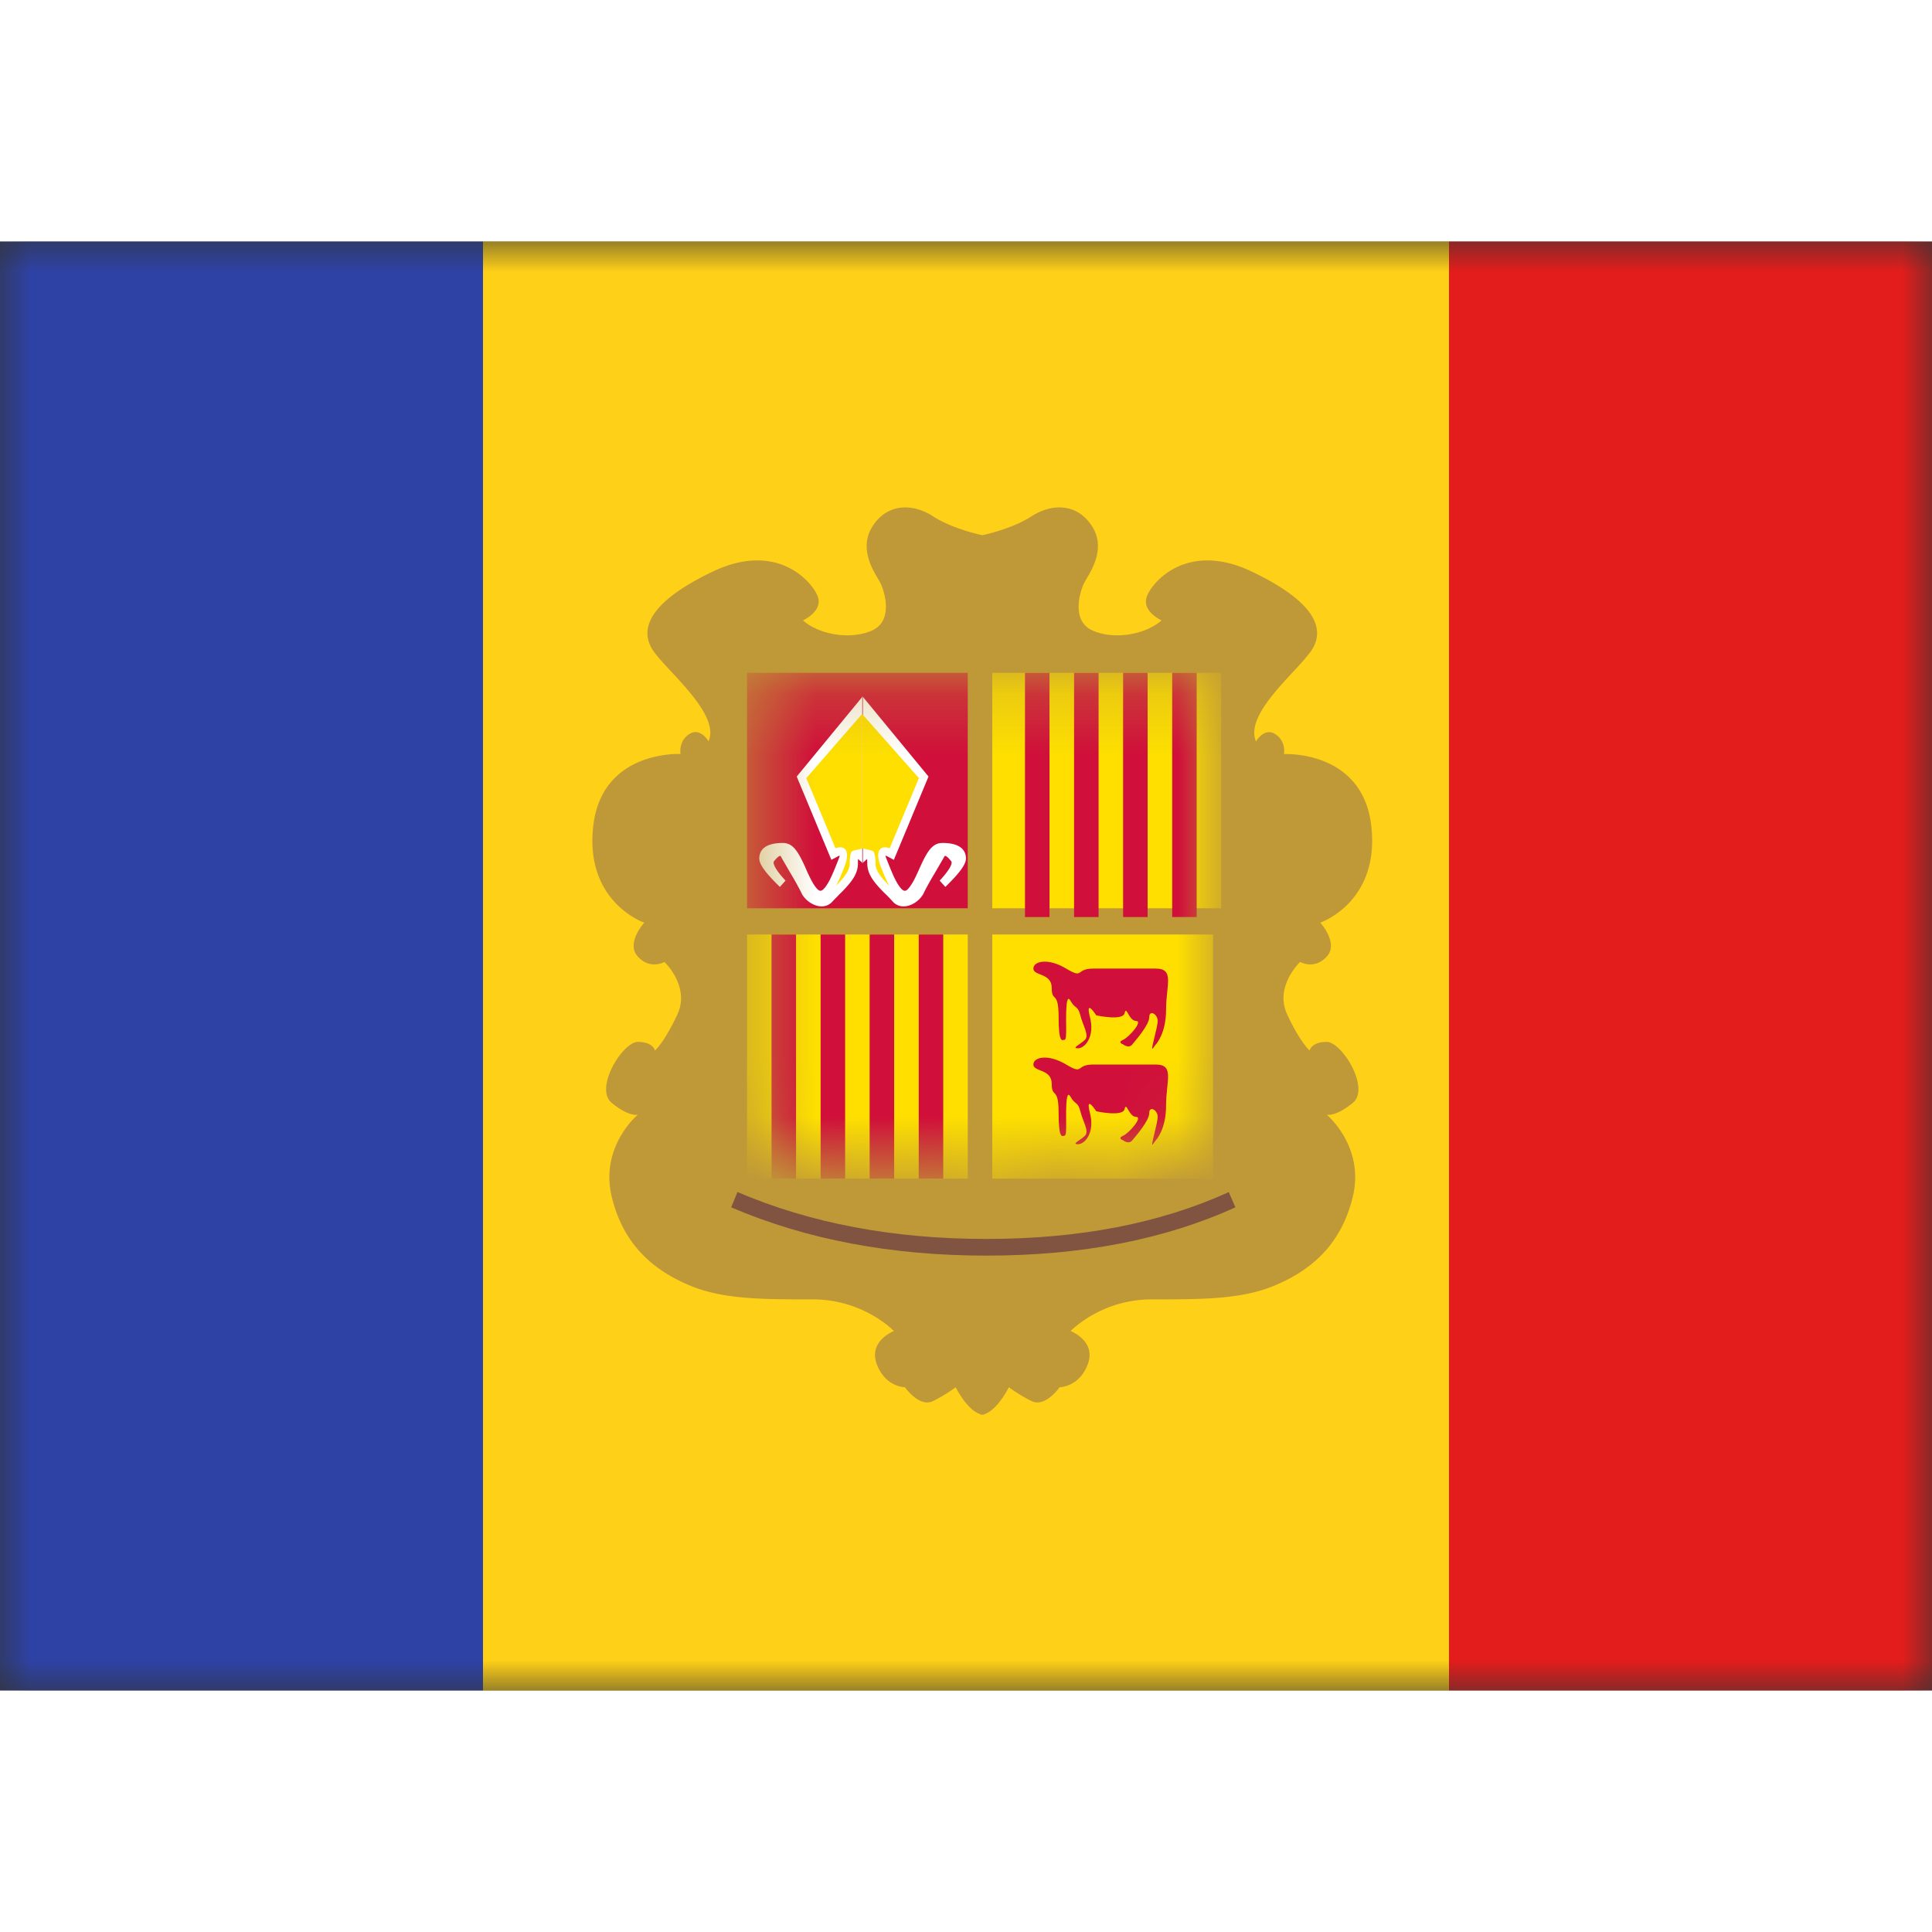 <svg fill="none" xmlns="http://www.w3.org/2000/svg" viewBox="0 0 32 24" height="1em" width="1em">
  <rect x="0" y="0" width="32" height="24" fill="#333333" stroke="none"/>
  <mask id="a" maskUnits="userSpaceOnUse" x="0" y="0" width="32" height="24">
    <path fill="#fff" d="M0 0h32v24H0z"/>
  </mask>
  <g mask="url(#a)">
    <path fill-rule="evenodd" clip-rule="evenodd" d="M8 0h16v24H8V0z" fill="#FFD018"/>
    <path fill-rule="evenodd" clip-rule="evenodd" d="M0 0h8v24H0V0z" fill="#2E42A5"/>
    <path fill-rule="evenodd" clip-rule="evenodd" d="M24 0h8v24h-8V0z" fill="#E31D1C"/>
    <path fill-rule="evenodd" clip-rule="evenodd" d="M16.3 19.424c.22-.063.41-.447.41-.447s.145.113.373.228c.23.115.467-.228.467-.228s.325 0 .468-.383c.142-.384-.285-.548-.285-.548s.5-.524 1.342-.524c.843 0 1.498 0 2.048-.234.55-.233 1.084-.634 1.284-1.468.2-.833-.433-1.358-.433-1.358s.14.044.433-.195c.293-.24-.179-1.01-.433-1.01-.253 0-.283.143-.283.143s-.157-.136-.372-.599c-.215-.462.215-.868.215-.868s.235.135.44-.088c.206-.222-.106-.563-.106-.563s.988-.336.845-1.6c-.143-1.264-1.446-1.192-1.446-1.192s.04-.21-.144-.33c-.183-.12-.32.12-.32.12-.143-.334.279-.79.617-1.155a4.68 4.68 0 00.27-.307c.293-.377.11-.843-.959-1.352-1.069-.509-1.652.175-1.737.417-.086.243.245.393.245.393-.27.237-.793.328-1.15.164-.356-.164-.198-.663-.124-.799l.031-.054c.1-.169.312-.523.094-.867-.245-.387-.668-.387-1.007-.167-.29.188-.7.287-.813.312-.113-.025-.524-.124-.814-.312-.338-.22-.762-.22-1.006.167-.218.344-.008.698.093.867l.031.054c.074.136.232.635-.124.799-.357.164-.88.073-1.15-.164 0 0 .331-.15.246-.393-.086-.242-.67-.926-1.738-.417-1.068.509-1.252.975-.96 1.352.07.09.166.194.271.307.338.365.76.821.617 1.154 0 0-.136-.24-.32-.12s-.144.33-.144.33-1.303-.071-1.446 1.193c-.143 1.264.845 1.6.845 1.6s-.311.341-.106.563c.205.223.44.088.44.088s.43.406.215.868c-.215.463-.371.599-.371.599s-.03-.143-.284-.143-.726.77-.433 1.01.433.195.433.195-.633.525-.433 1.358c.2.834.734 1.235 1.284 1.468.55.234 1.206.234 2.048.234.843 0 1.342.524 1.342.524s-.427.164-.284.548c.142.383.467.383.467.383s.238.343.467.228c.229-.115.373-.228.373-.228s.19.384.411.447v.008c.01 0 .02 0 .03-.002l.03.002v-.008z" fill="#BF9937"/>
    <path d="M12.11 15.998l.105-.254c1.208.517 2.582.777 4.124.777 1.541 0 2.879-.26 4.013-.776l.11.252c-1.17.533-2.546.8-4.123.8-1.576 0-2.986-.267-4.229-.8z" fill="#805440"/>
    <path fill-rule="evenodd" clip-rule="evenodd" d="M12.478 7.233h7.541v7.03s-.002.62-.658.891c-.656.272-1.427.175-1.427.175s-.738-.16-1.128 0a3.42 3.42 0 01-.51.168v.018l-.047-.008a.81.81 0 01-.048.008v-.018a3.42 3.42 0 01-.51-.168c-.39-.16-1.128 0-1.128 0s-.771.097-1.427-.175a1.022 1.022 0 01-.658-.892v-7.03z" fill="#BF9937"/>
    <mask id="b" maskUnits="userSpaceOnUse" x="12" y="7" width="9" height="9">
      <path fill-rule="evenodd" clip-rule="evenodd" d="M12.478 7.233h7.541v7.03s-.002.62-.658.891c-.656.272-1.427.175-1.427.175s-.738-.16-1.128 0a3.42 3.42 0 01-.51.168v.018l-.047-.008a.81.81 0 01-.048.008v-.018a3.42 3.42 0 01-.51-.168c-.39-.16-1.128 0-1.128 0s-.771.097-1.427-.175a1.022 1.022 0 01-.658-.892v-7.03z" fill="#fff"/>
    </mask>
    <g mask="url(#b)">
      <path fill="#D00F3A" d="M12.373 7.144h3.656v3.9h-3.656z"/>
      <path fill-rule="evenodd" clip-rule="evenodd" d="M16.435 7.144h3.792v3.9h-3.792v-3.9zm0 4.334h3.657v4.044h-3.657v-4.044z" fill="#FEDF00"/>
      <path fill="#FEDF00" d="M12.373 11.478h3.656v4.044h-3.656z"/>
      <path fill-rule="evenodd" clip-rule="evenodd" d="M19.144 13.299s.17-.173.17-.58.143-.676-.17-.676h-1.038c-.3 0-.146.18-.447 0-.3-.181-.543-.123-.543 0s.304.069.304.32c0 .25.114.032.114.484 0 .452.064.376.095.376.03 0 .03-.082.03-.2 0-.12-.015-.598.069-.451.083.147.124.078.166.245.04.167.152.33.076.406-.076.075-.23.14-.115.14s.282-.192.198-.516c-.083-.324.104-.03.104-.03s.442.098.47-.037c.029-.134.07.13.19.13.119 0-.116.27-.215.313-.1.042 0 .075 0 .075s.092.076.153 0c.061-.075.28-.323.28-.451s.14-.051.14.062c0 .113-.13.52-.08.455l.049-.066zm0 1.588s.17-.172.17-.579.143-.676-.17-.676h-1.038c-.3 0-.146.18-.447 0-.3-.181-.543-.123-.543 0s.304.069.304.32c0 .25.114.032.114.484 0 .451.064.376.095.376.03 0 .03-.082.03-.2 0-.12-.015-.598.069-.451.083.147.124.078.166.245.04.167.152.33.076.406-.076.075-.23.14-.115.14s.282-.192.198-.516c-.083-.324.104-.03.104-.03s.442.098.47-.037c.029-.134.07.13.19.13.119 0-.116.27-.215.313-.1.042 0 .075 0 .075s.092.076.153 0c.061-.075.28-.323.28-.451s.14-.051.14.062c0 .113-.13.52-.08.455l.049-.066z" fill="#D00F3A"/>
      <path fill-rule="evenodd" clip-rule="evenodd" d="M14.21 10.298c0 .165-.084.29-.275.484l-.026.025-.05.052c-.029.028-.05.05-.069.071-.163.185-.449.026-.522-.153a4.658 4.658 0 00-.163-.294l-.005-.008-.055-.095-.05-.086a5.797 5.797 0 01-.065-.114c-.007-.013-.045.002-.111.086-.025.033.026.143.192.32l-.094.104c-.23-.224-.341-.37-.341-.47 0-.168.135-.258.387-.258.158 0 .242.111.37.392l.031.072c.063.138.103.214.152.275.057.073.092.07.152-.006.059-.074.113-.19.195-.397l.022-.056c.018-.044.026-.063.02-.067-.004-.004-.017.003-.041.017l-.03.016-.064.033-.574-1.379 1.086-1.319v2.747l-.07-.063a.805.805 0 00-.002.07zm.077-.004l-.005.005v-.01l.005.005zm.006-.004v.01l-.005-.006.005-.004zm0-2.747l1.086 1.319-.574 1.38-.063-.034c-.044-.023-.067-.038-.073-.033-.006.005.01.04.043.123.082.208.136.323.195.397.06.076.095.08.152.006.049-.061.09-.137.152-.276l.032-.071c.127-.28.211-.392.37-.392.25 0 .386.09.386.258 0 .1-.111.246-.341.47l-.094-.104c.165-.177.217-.287.192-.32-.066-.085-.104-.099-.11-.086l-.066.114-.05.086-.055.095-.005.008a5.045 5.045 0 00-.163.293c-.073.18-.359.339-.523.154a1.836 1.836 0 00-.118-.123l-.026-.025c-.191-.193-.275-.32-.275-.484a.805.805 0 00-.003-.071l-.07.063V7.543zm0 0l-.005-.006.005-.006v.012zm-.005-.006l-.006.006v-.012l.005.006zm-.068 2.647l.002-.004v.002l-.002.002z" fill="#fff"/>
      <path fill-rule="evenodd" clip-rule="evenodd" d="M14.278 10.05V7.823l.942 1.065-.484 1.162c-.178-.062-.24.07-.148.303.054.14.098.24.14.318-.16-.162-.227-.264-.227-.373a.419.419 0 00-.03-.19c-.01-.018-.095-.036-.149-.048l-.043-.01zm-.44 0l-.483-1.162.919-1.057v2.227l-.041.009c-.048.01-.119.023-.129.042-.021.04-.03.1-.03.189 0 .109-.066.21-.227.373.043-.078.086-.178.14-.318.092-.234.03-.365-.148-.303z" fill="#FEDF00"/>
      <path fill-rule="evenodd" clip-rule="evenodd" d="M13.185 11.478h-.406v4.044h.406v-4.044zm.813 0h-.406v4.044h.406v-4.044zm.406 0h.406v4.044h-.406v-4.044zm1.219 0h-.406v4.044h.406v-4.044zm1.76-4.334h-.406v4.045h.406V7.144zm.813 0h-.406v4.045h.406V7.144zm.406 0h.406v4.045h-.406V7.144zm1.219 0h-.406v4.045h.406V7.144z" fill="#D00F3A"/>
    </g>
  </g>
</svg>
